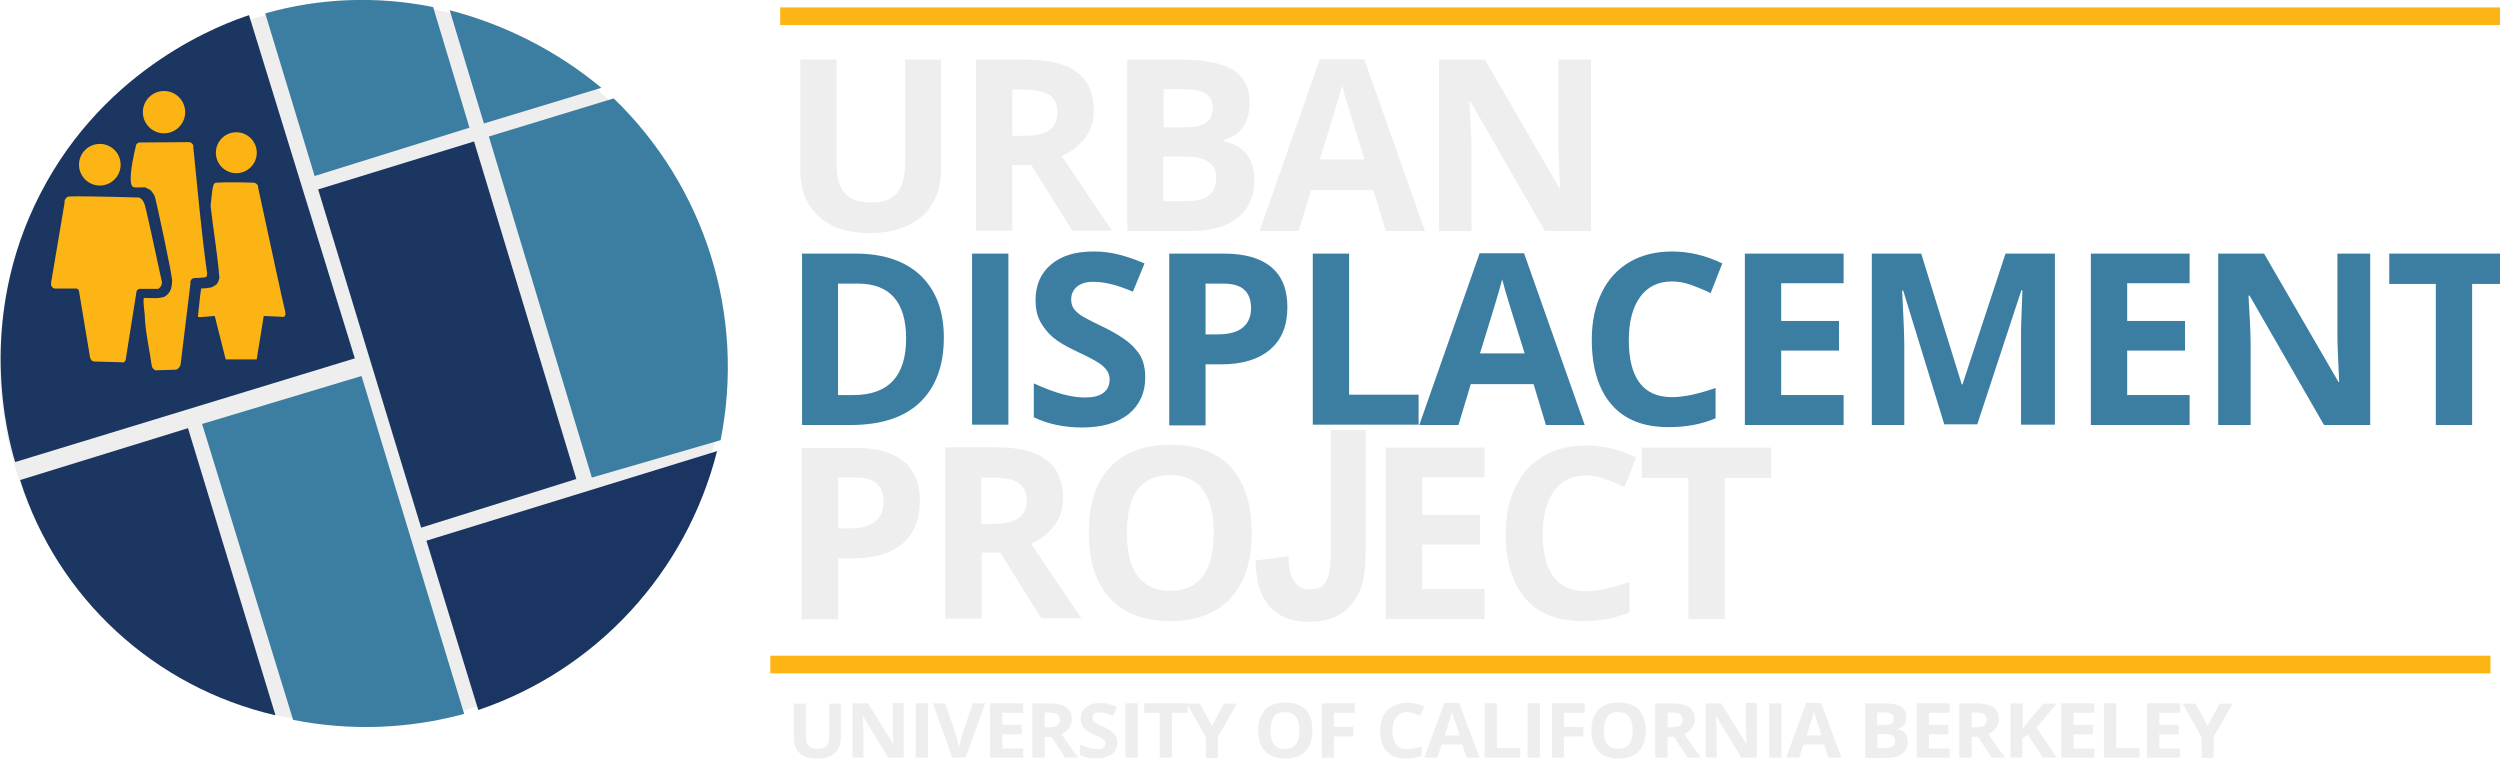 <?xml version="1.0" encoding="utf-8"?>
<!-- Generator: Adobe Illustrator 23.0.2, SVG Export Plug-In . SVG Version: 6.00 Build 0)  -->
<svg version="1.1" id="Layer_1" xmlns="http://www.w3.org/2000/svg" xmlns:xlink="http://www.w3.org/1999/xlink" x="0px" y="0px"
	 viewBox="0 0 708.8 221.1" style="enable-background:new 0 0 708.8 221.1;" xml:space="preserve">
<style type="text/css">
	.st0{enable-background:new    ;}
	.st1{fill:#EEEEEE;}
	.st2{fill:none;stroke:#FCB515;stroke-width:5;stroke-miterlimit:10;}
	.st3{fill:none;}
	.st4{fill:#1A3661;}
	.st5{fill:#3C7EA2;}
	.st6{fill:#1A3561;}
	.st7{fill:#FCB515;stroke:#1A3561;stroke-miterlimit:10;}
	.st8{fill:#FCB415;stroke:#1A3561;stroke-miterlimit:10;}
</style>
<title>white_udp_logo</title>
<g id="UNIVERSITY_OF_CALIFORNIA_BERKELEY">
	<g class="st0">
		<path class="st1" d="M238.4,199.4v10c0,1.1-0.3,2.1-0.8,3s-1.3,1.5-2.3,2c-1,0.5-2.2,0.7-3.6,0.7c-2.1,0-3.7-0.5-4.9-1.5
			s-1.7-2.4-1.7-4.2v-9.9h3.4v9.4c0,1.2,0.3,2.1,0.8,2.6c0.5,0.6,1.3,0.8,2.5,0.8c1.1,0,1.9-0.3,2.5-0.8s0.8-1.4,0.8-2.6v-9.4H238.4
			z"/>
		<path class="st1" d="M256.2,214.8h-4.4l-7.1-11.7h-0.1c0.1,2.1,0.2,3.5,0.2,4.4v7.3h-3.1v-15.4h4.4l7.1,11.5h0.1
			c-0.1-2-0.2-3.4-0.2-4.3v-7.3h3.1V214.8z"/>
		<path class="st1" d="M259.6,214.8v-15.4h3.5v15.4H259.6z"/>
		<path class="st1" d="M275.8,199.4h3.5l-5.5,15.4H270l-5.5-15.4h3.5l3.1,9.2c0.2,0.5,0.3,1.2,0.5,1.9c0.2,0.7,0.3,1.2,0.3,1.5
			c0.1-0.6,0.4-1.8,0.8-3.4L275.8,199.4z"/>
		<path class="st1" d="M290.1,214.8h-9.4v-15.4h9.4v2.7h-5.9v3.4h5.5v2.7h-5.5v4h5.9V214.8z"/>
		<path class="st1" d="M296.2,208.9v5.9h-3.5v-15.4h4.7c2.2,0,3.8,0.4,4.9,1.1c1.1,0.8,1.6,1.9,1.6,3.5c0,0.9-0.3,1.7-0.8,2.4
			s-1.3,1.3-2.2,1.7c2.4,3.5,4,5.7,4.8,6.7H302l-3.9-5.9H296.2z M296.2,206.2h1.1c1.1,0,1.9-0.2,2.4-0.5s0.8-0.9,0.8-1.6
			c0-0.7-0.3-1.3-0.8-1.6c-0.5-0.3-1.4-0.5-2.5-0.5h-1V206.2z"/>
		<path class="st1" d="M316.8,210.5c0,1.4-0.5,2.5-1.6,3.3c-1.1,0.8-2.5,1.2-4.4,1.2c-1.7,0-3.3-0.3-4.6-0.9v-3c1.1,0.5,2,0.8,2.8,1
			c0.8,0.2,1.5,0.3,2.1,0.3c0.8,0,1.3-0.1,1.7-0.4c0.4-0.3,0.6-0.7,0.6-1.2c0-0.3-0.1-0.6-0.3-0.8c-0.2-0.2-0.4-0.5-0.8-0.7
			c-0.3-0.2-1-0.6-2.1-1c-1-0.4-1.7-0.9-2.2-1.3c-0.5-0.4-0.9-0.9-1.2-1.4s-0.4-1.2-0.4-1.9c0-1.4,0.5-2.4,1.5-3.2
			c1-0.8,2.3-1.2,4-1.2c0.8,0,1.7,0.1,2.4,0.3c0.8,0.2,1.6,0.5,2.4,0.8l-1.1,2.5c-0.9-0.3-1.6-0.6-2.2-0.7c-0.6-0.1-1.1-0.2-1.7-0.2
			c-0.7,0-1.2,0.1-1.5,0.4c-0.3,0.3-0.5,0.7-0.5,1.1c0,0.3,0.1,0.5,0.2,0.8s0.4,0.4,0.7,0.6c0.3,0.2,1,0.6,2.2,1.1
			c1.5,0.7,2.6,1.4,3.1,2.1C316.5,208.7,316.8,209.5,316.8,210.5z"/>
		<path class="st1" d="M319.1,214.8v-15.4h3.5v15.4H319.1z"/>
		<path class="st1" d="M332.3,214.8h-3.5v-12.7h-4.4v-2.7h12.3v2.7h-4.4V214.8z"/>
		<path class="st1" d="M343.6,205.8l3.4-6.3h3.7l-5.4,9.4v6h-3.4v-5.9l-5.4-9.5h3.7L343.6,205.8z"/>
		<path class="st1" d="M372.1,207.1c0,2.6-0.7,4.5-2,5.9s-3.3,2.1-5.7,2.1s-4.4-0.7-5.7-2.1s-2-3.3-2-5.9s0.7-4.5,2-5.9s3.3-2,5.8-2
			s4.4,0.7,5.7,2C371.5,202.6,372.1,204.5,372.1,207.1z M360.2,207.1c0,1.7,0.3,3,1,3.9c0.7,0.9,1.7,1.3,3.1,1.3
			c2.8,0,4.1-1.7,4.1-5.2c0-3.5-1.4-5.2-4.1-5.2c-1.4,0-2.4,0.4-3.1,1.3C360.6,204.1,360.2,205.4,360.2,207.1z"/>
		<path class="st1" d="M378.2,214.8h-3.4v-15.4h9.3v2.7h-5.9v4h5.5v2.7h-5.5V214.8z"/>
		<path class="st1" d="M398.9,201.9c-1.3,0-2.3,0.5-3,1.4c-0.7,0.9-1.1,2.2-1.1,3.9c0,3.4,1.4,5.2,4.1,5.2c1.1,0,2.5-0.3,4.2-0.8
			v2.7c-1.3,0.5-2.8,0.8-4.5,0.8c-2.4,0-4.2-0.7-5.4-2c-1.3-1.4-1.9-3.3-1.9-5.9c0-1.6,0.3-3,0.9-4.2c0.6-1.2,1.5-2.1,2.7-2.8
			c1.2-0.6,2.5-1,4.1-1c1.6,0,3.2,0.4,4.8,1.1l-1.1,2.7c-0.6-0.3-1.2-0.5-1.8-0.7C400.1,202,399.4,201.9,398.9,201.9z"/>
		<path class="st1" d="M415.8,214.8l-1.2-3.7h-5.9l-1.2,3.7h-3.7l5.7-15.5h4.2l5.8,15.5H415.8z M413.8,208.4
			c-1.1-3.3-1.7-5.2-1.8-5.6c-0.1-0.4-0.2-0.8-0.3-1c-0.2,0.9-0.9,3.1-2.1,6.7H413.8z"/>
		<path class="st1" d="M420.9,214.8v-15.4h3.5v12.7h6.6v2.7H420.9z"/>
		<path class="st1" d="M433.1,214.8v-15.4h3.5v15.4H433.1z"/>
		<path class="st1" d="M443.4,214.8H440v-15.4h9.3v2.7h-5.9v4h5.5v2.7h-5.5V214.8z"/>
		<path class="st1" d="M466.6,207.1c0,2.6-0.7,4.5-2,5.9s-3.3,2.1-5.7,2.1s-4.4-0.7-5.7-2.1s-2-3.3-2-5.9s0.7-4.5,2-5.9s3.3-2,5.8-2
			s4.4,0.7,5.7,2C465.9,202.6,466.6,204.5,466.6,207.1z M454.7,207.1c0,1.7,0.3,3,1,3.9c0.7,0.9,1.7,1.3,3.1,1.3
			c2.8,0,4.1-1.7,4.1-5.2c0-3.5-1.4-5.2-4.1-5.2c-1.4,0-2.4,0.4-3.1,1.3C455.1,204.1,454.7,205.4,454.7,207.1z"/>
		<path class="st1" d="M472.8,208.9v5.9h-3.5v-15.4h4.7c2.2,0,3.8,0.4,4.9,1.1c1.1,0.8,1.6,1.9,1.6,3.5c0,0.9-0.3,1.7-0.8,2.4
			s-1.3,1.3-2.2,1.7c2.4,3.5,4,5.7,4.8,6.7h-3.8l-3.9-5.9H472.8z M472.8,206.2h1.1c1.1,0,1.9-0.2,2.4-0.5s0.8-0.9,0.8-1.6
			c0-0.7-0.3-1.3-0.8-1.6c-0.5-0.3-1.4-0.5-2.5-0.5h-1V206.2z"/>
		<path class="st1" d="M498.1,214.8h-4.4l-7.1-11.7h-0.1c0.1,2.1,0.2,3.5,0.2,4.4v7.3h-3.1v-15.4h4.4l7.1,11.5h0.1
			c-0.1-2-0.2-3.4-0.2-4.3v-7.3h3.1V214.8z"/>
		<path class="st1" d="M501.6,214.8v-15.4h3.5v15.4H501.6z"/>
		<path class="st1" d="M518.4,214.8l-1.2-3.7h-5.9l-1.2,3.7h-3.7l5.7-15.5h4.2l5.8,15.5H518.4z M516.4,208.4
			c-1.1-3.3-1.7-5.2-1.8-5.6c-0.1-0.4-0.2-0.8-0.3-1c-0.2,0.9-0.9,3.1-2.1,6.7H516.4z"/>
		<path class="st1" d="M528.8,199.4h5.1c2.3,0,4,0.3,5,0.9c1,0.6,1.6,1.6,1.6,3c0,0.9-0.2,1.7-0.7,2.3c-0.5,0.6-1.1,0.9-1.8,1.1v0.1
			c1,0.2,1.8,0.6,2.2,1.2c0.5,0.6,0.7,1.4,0.7,2.4c0,1.4-0.5,2.5-1.6,3.3s-2.5,1.2-4.4,1.2h-6.1V199.4z M532.3,205.5h2
			c0.9,0,1.6-0.1,2-0.4c0.4-0.3,0.6-0.7,0.6-1.4c0-0.6-0.2-1-0.7-1.3c-0.5-0.3-1.2-0.4-2.2-0.4h-1.8V205.5z M532.3,208.1v4h2.2
			c1,0,1.7-0.2,2.1-0.5c0.5-0.3,0.7-0.9,0.7-1.6c0-1.3-1-1.9-2.9-1.9H532.3z"/>
		<path class="st1" d="M552.8,214.8h-9.4v-15.4h9.4v2.7h-5.9v3.4h5.5v2.7h-5.5v4h5.9V214.8z"/>
		<path class="st1" d="M559,208.9v5.9h-3.5v-15.4h4.7c2.2,0,3.8,0.4,4.9,1.1c1.1,0.8,1.6,1.9,1.6,3.5c0,0.9-0.3,1.7-0.8,2.4
			s-1.3,1.3-2.2,1.7c2.4,3.5,4,5.7,4.8,6.7h-3.8l-3.9-5.9H559z M559,206.2h1.1c1.1,0,1.9-0.2,2.4-0.5s0.8-0.9,0.8-1.6
			c0-0.7-0.3-1.3-0.8-1.6c-0.5-0.3-1.4-0.5-2.5-0.5h-1V206.2z"/>
		<path class="st1" d="M583.1,214.8h-3.9l-4.3-6.5l-1.5,1v5.5H570v-15.4h3.5v7.1l1.4-1.8l4.4-5.2h3.8l-5.7,6.8L583.1,214.8z"/>
		<path class="st1" d="M593.8,214.8h-9.4v-15.4h9.4v2.7h-5.9v3.4h5.5v2.7h-5.5v4h5.9V214.8z"/>
		<path class="st1" d="M596.5,214.8v-15.4h3.5v12.7h6.6v2.7H596.5z"/>
		<path class="st1" d="M618.1,214.8h-9.4v-15.4h9.4v2.7h-5.9v3.4h5.5v2.7h-5.5v4h5.9V214.8z"/>
		<path class="st1" d="M625.9,205.8l3.4-6.3h3.7l-5.4,9.4v6h-3.4v-5.9l-5.4-9.5h3.7L625.9,205.8z"/>
	</g>
	<circle class="st1" cx="102.5" cy="103.1" r="102.5"/>
</g>
<g id="yellow_lines">
	<line class="st2" x1="218.4" y1="188.4" x2="706.1" y2="188.4"/>
	<line class="st2" x1="221.2" y1="4.6" x2="708.8" y2="4.6"/>
</g>
<g id="map_circle_2">
	<path class="st3" d="M202.2,102.1c0,55.1-44.6,99.7-99.7,99.7c-55.1,0-99.7-44.6-99.7-99.7c0-55.1,44.6-99.7,99.7-99.7
		c0,0,0.1,0,0.1,0C157.6,2.5,202.2,47.1,202.2,102.1C202.2,102.1,202.2,102.1,202.2,102.1z"/>
	<path class="st4" d="M53.3,121.4l24.8,81.4c-34.2-7.9-61.8-33.2-72.4-66.7"/>
	<path class="st5" d="M57.3,120.2l45.2-13.6l28.8,94.8l0.3,1c-15.8,4.3-32.4,4.9-48.5,1.7L57.3,120.2z"/>
	<path class="st6" d="M203.3,127.9l-82.4,25.4l14.7,48C169.1,190,194.6,162.3,203.3,127.9z"/>
	<path class="st5" d="M167.8,135.4l-29.2-96.7L174,27.9c25.9,25,37.4,61.5,30.3,96.9L167.8,135.4z"/>
	<path class="st5" d="M89.2,49.9l43.9-13.7L122.8,2C107-1.2,90.7-0.6,75.2,3.8L89.2,49.9z"/>
	<path class="st5" d="M137.2,35l-9.7-32.1c15.8,4.1,30.5,11.6,43,22L137.2,35z"/>
	<g id="Layer_9_copy">
		<path class="st4" d="M100.6,101.6l-30-97.3c-6.7,2.2-40.5,14.2-59.2,50.7C-6.9,90.5,2.2,124,4.3,131L100.6,101.6z"/>
	</g>
	<path class="st4" d="M90.2,53.7l44.2-13.6l29,95.7l-44,13.8L90.2,53.7z"/>
	<g id="URBAN_DISPLACEMENT_PROJECT">
		<g class="st0">
			<path class="st1" d="M266.8,16.9v31.4c0,3.6-0.8,6.7-2.4,9.4c-1.6,2.7-3.9,4.8-7,6.2c-3,1.4-6.6,2.2-10.8,2.2
				c-6.2,0-11.1-1.6-14.5-4.8c-3.5-3.2-5.2-7.6-5.2-13.1V16.9h10.3v29.7c0,3.7,0.8,6.5,2.3,8.2c1.5,1.8,4,2.6,7.5,2.6
				c3.4,0,5.8-0.9,7.3-2.6c1.5-1.8,2.3-4.5,2.3-8.3V16.9H266.8z"/>
			<path class="st1" d="M287,46.8v18.6h-10.3V16.9h14.1c6.6,0,11.5,1.2,14.6,3.6c3.2,2.4,4.7,6,4.7,10.9c0,2.9-0.8,5.4-2.4,7.6
				c-1.6,2.2-3.8,4-6.7,5.2c7.3,10.9,12.1,18,14.3,21.2H304l-11.6-18.6H287z M287,38.5h3.3c3.3,0,5.7-0.5,7.2-1.6
				c1.5-1.1,2.3-2.8,2.3-5.1c0-2.3-0.8-3.9-2.4-4.9c-1.6-1-4-1.5-7.4-1.5H287V38.5z"/>
			<path class="st1" d="M319.5,16.9h15.1c6.9,0,11.9,1,15,2.9c3.1,2,4.7,5.1,4.7,9.3c0,2.9-0.7,5.3-2,7.1c-1.4,1.9-3.2,3-5.4,3.4V40
				c3.1,0.7,5.3,2,6.7,3.9c1.4,1.9,2,4.4,2,7.5c0,4.4-1.6,7.9-4.8,10.4c-3.2,2.5-7.5,3.7-13,3.7h-18.2V16.9z M329.8,36.1h6
				c2.8,0,4.8-0.4,6.1-1.3c1.3-0.9,1.9-2.3,1.9-4.3c0-1.9-0.7-3.2-2-4c-1.4-0.8-3.5-1.2-6.5-1.2h-5.4V36.1z M329.8,44.3V57h6.7
				c2.8,0,4.9-0.5,6.3-1.6c1.4-1.1,2-2.7,2-5c0-4-2.9-6-8.6-6H329.8z"/>
			<path class="st1" d="M392.9,65.5l-3.5-11.6h-17.7l-3.5,11.6h-11.1l17.1-48.7h12.6L404,65.5H392.9z M386.9,45.3
				c-3.3-10.5-5.1-16.4-5.5-17.8c-0.4-1.4-0.7-2.5-0.9-3.3c-0.7,2.8-2.8,9.8-6.3,21H386.9z"/>
			<path class="st1" d="M451.1,65.5H438l-21.1-36.7h-0.3c0.4,6.5,0.6,11.1,0.6,13.9v22.8h-9.2V16.9h13l21.1,36.4h0.2
				c-0.3-6.3-0.5-10.8-0.5-13.4v-23h9.3V65.5z"/>
		</g>
		<g class="st0">
			<path class="st5" d="M267.6,95.7c0,8-2.3,14.1-6.8,18.4s-11.1,6.4-19.7,6.4h-13.7V71.9h15.2c7.9,0,14.1,2.1,18.5,6.3
				C265.4,82.4,267.6,88.2,267.6,95.7z M256.9,96c0-10.4-4.6-15.6-13.8-15.6h-5.5V112h4.4C251.9,112,256.9,106.6,256.9,96z"/>
			<path class="st5" d="M275.6,120.5V71.9h10.3v48.5H275.6z"/>
			<path class="st5" d="M324.7,107c0,4.4-1.6,7.8-4.7,10.4c-3.2,2.5-7.5,3.8-13.2,3.8c-5.2,0-9.8-1-13.7-2.9v-9.6
				c3.3,1.5,6,2.5,8.3,3.1c2.3,0.6,4.3,0.9,6.2,0.9c2.3,0,4-0.4,5.2-1.3c1.2-0.9,1.8-2.1,1.8-3.9c0-1-0.3-1.8-0.8-2.5
				c-0.5-0.7-1.3-1.5-2.3-2.1c-1-0.7-3.1-1.8-6.3-3.3c-3-1.4-5.2-2.7-6.7-4c-1.5-1.3-2.7-2.8-3.6-4.5c-0.9-1.7-1.3-3.7-1.3-6
				c0-4.3,1.5-7.7,4.4-10.1c2.9-2.5,6.9-3.7,12.1-3.7c2.5,0,4.9,0.3,7.2,0.9c2.3,0.6,4.7,1.4,7.2,2.5l-3.3,8
				c-2.6-1.1-4.7-1.8-6.4-2.2c-1.7-0.4-3.4-0.6-5-0.6c-1.9,0-3.4,0.5-4.5,1.4c-1,0.9-1.6,2.1-1.6,3.6c0,0.9,0.2,1.7,0.6,2.4
				c0.4,0.7,1.1,1.3,2,2c0.9,0.6,3.1,1.8,6.5,3.4c4.5,2.2,7.6,4.3,9.3,6.5C323.9,101.1,324.7,103.8,324.7,107z"/>
			<path class="st5" d="M365,87.1c0,5.2-1.6,9.2-4.9,12s-7.9,4.2-13.9,4.2h-4.4v17.3h-10.3V71.9H347c5.9,0,10.4,1.3,13.4,3.8
				C363.5,78.3,365,82,365,87.1z M341.8,94.8h3.4c3.2,0,5.5-0.6,7.1-1.9c1.6-1.3,2.4-3.1,2.4-5.5c0-2.4-0.7-4.2-2-5.3
				c-1.3-1.2-3.4-1.7-6.2-1.7h-4.7V94.8z"/>
			<path class="st5" d="M372.2,120.5V71.9h10.3v40h19.7v8.5H372.2z"/>
			<path class="st5" d="M438.3,120.5l-3.5-11.6H417l-3.5,11.6h-11.1l17.1-48.7h12.6l17.2,48.7H438.3z M432.3,100.3
				c-3.3-10.5-5.1-16.4-5.5-17.8c-0.4-1.4-0.7-2.5-0.9-3.3c-0.7,2.8-2.8,9.8-6.3,21H432.3z"/>
			<path class="st5" d="M474,79.8c-3.9,0-6.9,1.5-9,4.4s-3.2,7-3.2,12.2c0,10.8,4.1,16.2,12.2,16.2c3.4,0,7.5-0.9,12.4-2.6v8.6
				c-4,1.7-8.4,2.5-13.3,2.5c-7.1,0-12.5-2.1-16.2-6.4c-3.7-4.3-5.6-10.4-5.6-18.4c0-5,0.9-9.5,2.8-13.3c1.8-3.8,4.5-6.7,7.9-8.7
				s7.5-3,12.1-3c4.7,0,9.5,1.1,14.2,3.4l-3.3,8.4c-1.8-0.9-3.6-1.6-5.5-2.3C477.6,80.1,475.8,79.8,474,79.8z"/>
			<path class="st5" d="M522.7,120.5h-28V71.9h28v8.4H505V91h16.4v8.4H505V112h17.7V120.5z"/>
			<path class="st5" d="M551.3,120.5l-11.7-38.1h-0.3c0.4,7.7,0.6,12.9,0.6,15.5v22.6h-9.2V71.9h14l11.5,37.1h0.2l12.2-37.1h14v48.5
				h-9.6v-23c0-1.1,0-2.3,0-3.8s0.2-5.2,0.4-11.3h-0.3l-12.5,38H551.3z"/>
			<path class="st5" d="M620.8,120.5h-28V71.9h28v8.4h-17.7V91h16.4v8.4h-16.4V112h17.7V120.5z"/>
			<path class="st5" d="M672,120.5h-13.1l-21.1-36.7h-0.3c0.4,6.5,0.6,11.1,0.6,13.9v22.8h-9.2V71.9h13l21.1,36.4h0.2
				c-0.3-6.3-0.5-10.8-0.5-13.4v-23h9.3V120.5z"/>
			<path class="st5" d="M700.9,120.5h-10.3v-40h-13.2v-8.6h36.7v8.6h-13.2V120.5z"/>
		</g>
		<g class="st0">
			<path class="st1" d="M260.8,142.1c0,5.2-1.6,9.2-4.9,12s-7.9,4.2-13.9,4.2h-4.4v17.3h-10.3v-48.6h15.5c5.9,0,10.4,1.3,13.4,3.8
				C259.3,133.3,260.8,137,260.8,142.1z M237.6,149.8h3.4c3.2,0,5.5-0.6,7.1-1.9c1.6-1.3,2.4-3.1,2.4-5.5c0-2.4-0.7-4.2-2-5.3
				c-1.3-1.2-3.4-1.7-6.2-1.7h-4.7V149.8z"/>
			<path class="st1" d="M278.3,156.8v18.6H268v-48.6h14.1c6.6,0,11.5,1.2,14.6,3.6c3.2,2.4,4.7,6,4.7,10.9c0,2.9-0.8,5.4-2.4,7.6
				c-1.6,2.2-3.8,4-6.7,5.2c7.3,10.9,12.1,18,14.3,21.2h-11.4l-11.6-18.6H278.3z M278.3,148.5h3.3c3.3,0,5.7-0.5,7.2-1.6
				c1.5-1.1,2.3-2.8,2.3-5.1c0-2.3-0.8-3.9-2.4-4.9c-1.6-1-4-1.5-7.4-1.5h-3.1V148.5z"/>
			<path class="st1" d="M354.9,151.1c0,8-2,14.2-6,18.5c-4,4.3-9.7,6.5-17.1,6.5s-13.2-2.2-17.1-6.5c-4-4.3-6-10.5-6-18.6
				s2-14.3,6-18.5c4-4.3,9.7-6.4,17.2-6.4c7.5,0,13.2,2.1,17.1,6.4C352.9,136.9,354.9,143.1,354.9,151.1z M319.5,151.1
				c0,5.4,1,9.5,3.1,12.3c2.1,2.7,5.1,4.1,9.2,4.1c8.2,0,12.3-5.5,12.3-16.4c0-10.9-4.1-16.4-12.3-16.4c-4.1,0-7.2,1.4-9.3,4.1
				C320.5,141.6,319.5,145.7,319.5,151.1z"/>
		</g>
		<g class="st0">
			<path class="st1" d="M377.4,121.9h9.8v33.9c0,4.4-0.4,7.8-1.1,10.2c-1,3.1-2.7,5.6-5.2,7.5c-2.5,1.9-5.8,2.8-9.9,2.8
				c-4.8,0-8.5-1.5-11.1-4.4c-2.6-3-3.9-7.3-3.9-13l9.3-1.2c0.1,3.1,0.5,5.2,1.2,6.5c1.1,1.9,2.7,2.9,4.8,2.9c2.2,0,3.7-0.7,4.6-2.1
				c0.9-1.4,1.4-4.2,1.4-8.6V121.9z"/>
		</g>
		<g class="st0">
			<path class="st1" d="M420.9,175.5h-28v-48.6h28v8.4h-17.7V146h16.4v8.4h-16.4V167h17.7V175.5z"/>
			<path class="st1" d="M449.6,134.8c-3.9,0-6.9,1.5-9,4.4c-2.1,2.9-3.2,7-3.2,12.2c0,10.8,4.1,16.2,12.2,16.2
				c3.4,0,7.5-0.9,12.4-2.6v8.6c-4,1.7-8.4,2.5-13.3,2.5c-7.1,0-12.5-2.1-16.2-6.4c-3.7-4.3-5.6-10.4-5.6-18.4c0-5,0.9-9.5,2.8-13.3
				c1.8-3.8,4.5-6.7,7.9-8.7s7.5-3,12.1-3c4.7,0,9.5,1.1,14.2,3.4l-3.3,8.4c-1.8-0.9-3.6-1.6-5.5-2.3
				C453.2,135.1,451.4,134.8,449.6,134.8z"/>
			<path class="st1" d="M489,175.5h-10.3v-40h-13.2v-8.6h36.7v8.6H489V175.5z"/>
		</g>
	</g>
</g>
<g id="people">
	<path id="body_left" class="st7" d="M19.7,55.2c1.4-0.1,9.1,0,19.7,0.3l0.3,0.1c1.3,0.5,1.8,2.1,2,3c0.5,1.9,2.3,10.1,4.7,21.3
		c0.1,1-0.5,2-1.4,2.5c-0.2,0-0.3,0-0.5,0h-4.9c-0.2,0-0.3,0.1-0.4,0.3l-3,18.9c0,0.6-0.3,1.2-0.8,1.5c-0.3,0.2-0.7,0.2-1,0.1
		l-7.8-0.2c-0.3-0.1-0.7-0.2-0.9-0.4c-0.4-0.4-0.6-0.8-0.7-1.4l-3.1-18.6c0-0.2-0.2-0.3-0.4-0.3h-6.1c-1-0.2-1.6-1.2-1.4-2.2
		c0,0,0-0.1,0-0.1l3.8-22.5c-0.1-0.6,0.1-1.2,0.6-1.7C18.7,55.4,19.2,55.2,19.7,55.2z"/>
	<circle id="head_left" class="st7" cx="28.3" cy="46.7" r="6.4"/>
	<path id="body_middle" class="st8" d="M39.4,39.9l14.2-0.1c0.6,0,1.2,0.4,1.5,0.9c0.2,0.3,0.3,0.7,0.2,1
		c1.2,11.7,2.2,23.3,3.8,34.9c0.2,0.7,0.2,1.5-0.2,2.2c-0.3,0.4-1,0.3-1.4,0.4c-0.8,0.1-1.5,0.1-1.9,0.1c-0.3,0-0.6,0-0.9,0.2
		c-0.2,0.2-0.3,0.6-0.2,0.9l-2.8,23c-0.1,0.5-0.4,1-0.8,1.4c-0.3,0.2-0.5,0.4-0.8,0.5l-6.1,0.2c-0.8-0.3-1.4-1-1.5-1.9
		c-0.6-4.3-1.6-8.5-1.9-12.9c-0.1-0.8,0-1.1-0.1-1.7c-0.3-2.7-0.5-4.5,0-4.9c0.2-0.2,0.9-0.1,1.2-0.1c0.5,0,1,0,1.6,0
		c1,0.1,2.1,0,3.1-0.3c0.7-0.4,1.3-1.1,1.6-1.9c0.2-0.7,0.3-1.4,0.3-2.1c0.1-1.4-4.5-22.7-4.9-23.9c-0.1-0.2-0.2-0.3-0.3-0.5
		c-0.6-0.8-0.3-0.6-0.9-1.1c-0.4-0.2-0.8-0.4-1.2-0.6c-1.2,0-3,0.2-3.6-0.2c-0.3-0.2-0.7-0.7-0.8-1.8c-0.3-2.9,0.9-8.1,1.5-10.6
		C38.2,40.5,38.7,40.1,39.4,39.9z"/>
	<circle id="middle" class="st8" cx="46.5" cy="31.8" r="6.5"/>
	<path class="st8" d="M60,52.4c0.1-0.2,0.2-0.4,0.3-0.6c0.3-0.3,0.7-0.5,1.1-0.5c0.8-0.1,4.9-0.2,10.5,0c0.5,0,1.1,0.3,1.4,0.7
		c0.3,0.3,0.4,0.7,0.4,1.2c4.1,19,7.1,32.9,7.6,34.8c0.1,0.4,0.3,1.4-0.2,2c-0.4,0.3-1,0.5-1.5,0.3l-4.4-0.2l-2,12.3h-9.6l-3.1-12.3
		c-1.6,0.1-1.8,0.2-3.4,0.3c-0.3,0-1.2,0-1.3-0.1c-0.2-0.4-0.2-0.9-0.1-1.4c0.3-2.4,0.5-5.2,0.9-7.6c1.1,0,2.2-0.1,3.2-0.3
		c0.5-0.2,0.9-0.5,1.3-0.8c0.3-0.4,0.5-0.9,0.6-1.4c-0.6-7.4-1.7-13.2-2.5-20.5C59.5,56.3,59.5,54.3,60,52.4z"/>
	<circle id="head_right" class="st8" cx="67" cy="43.3" r="6.3"/>
</g>
</svg>
